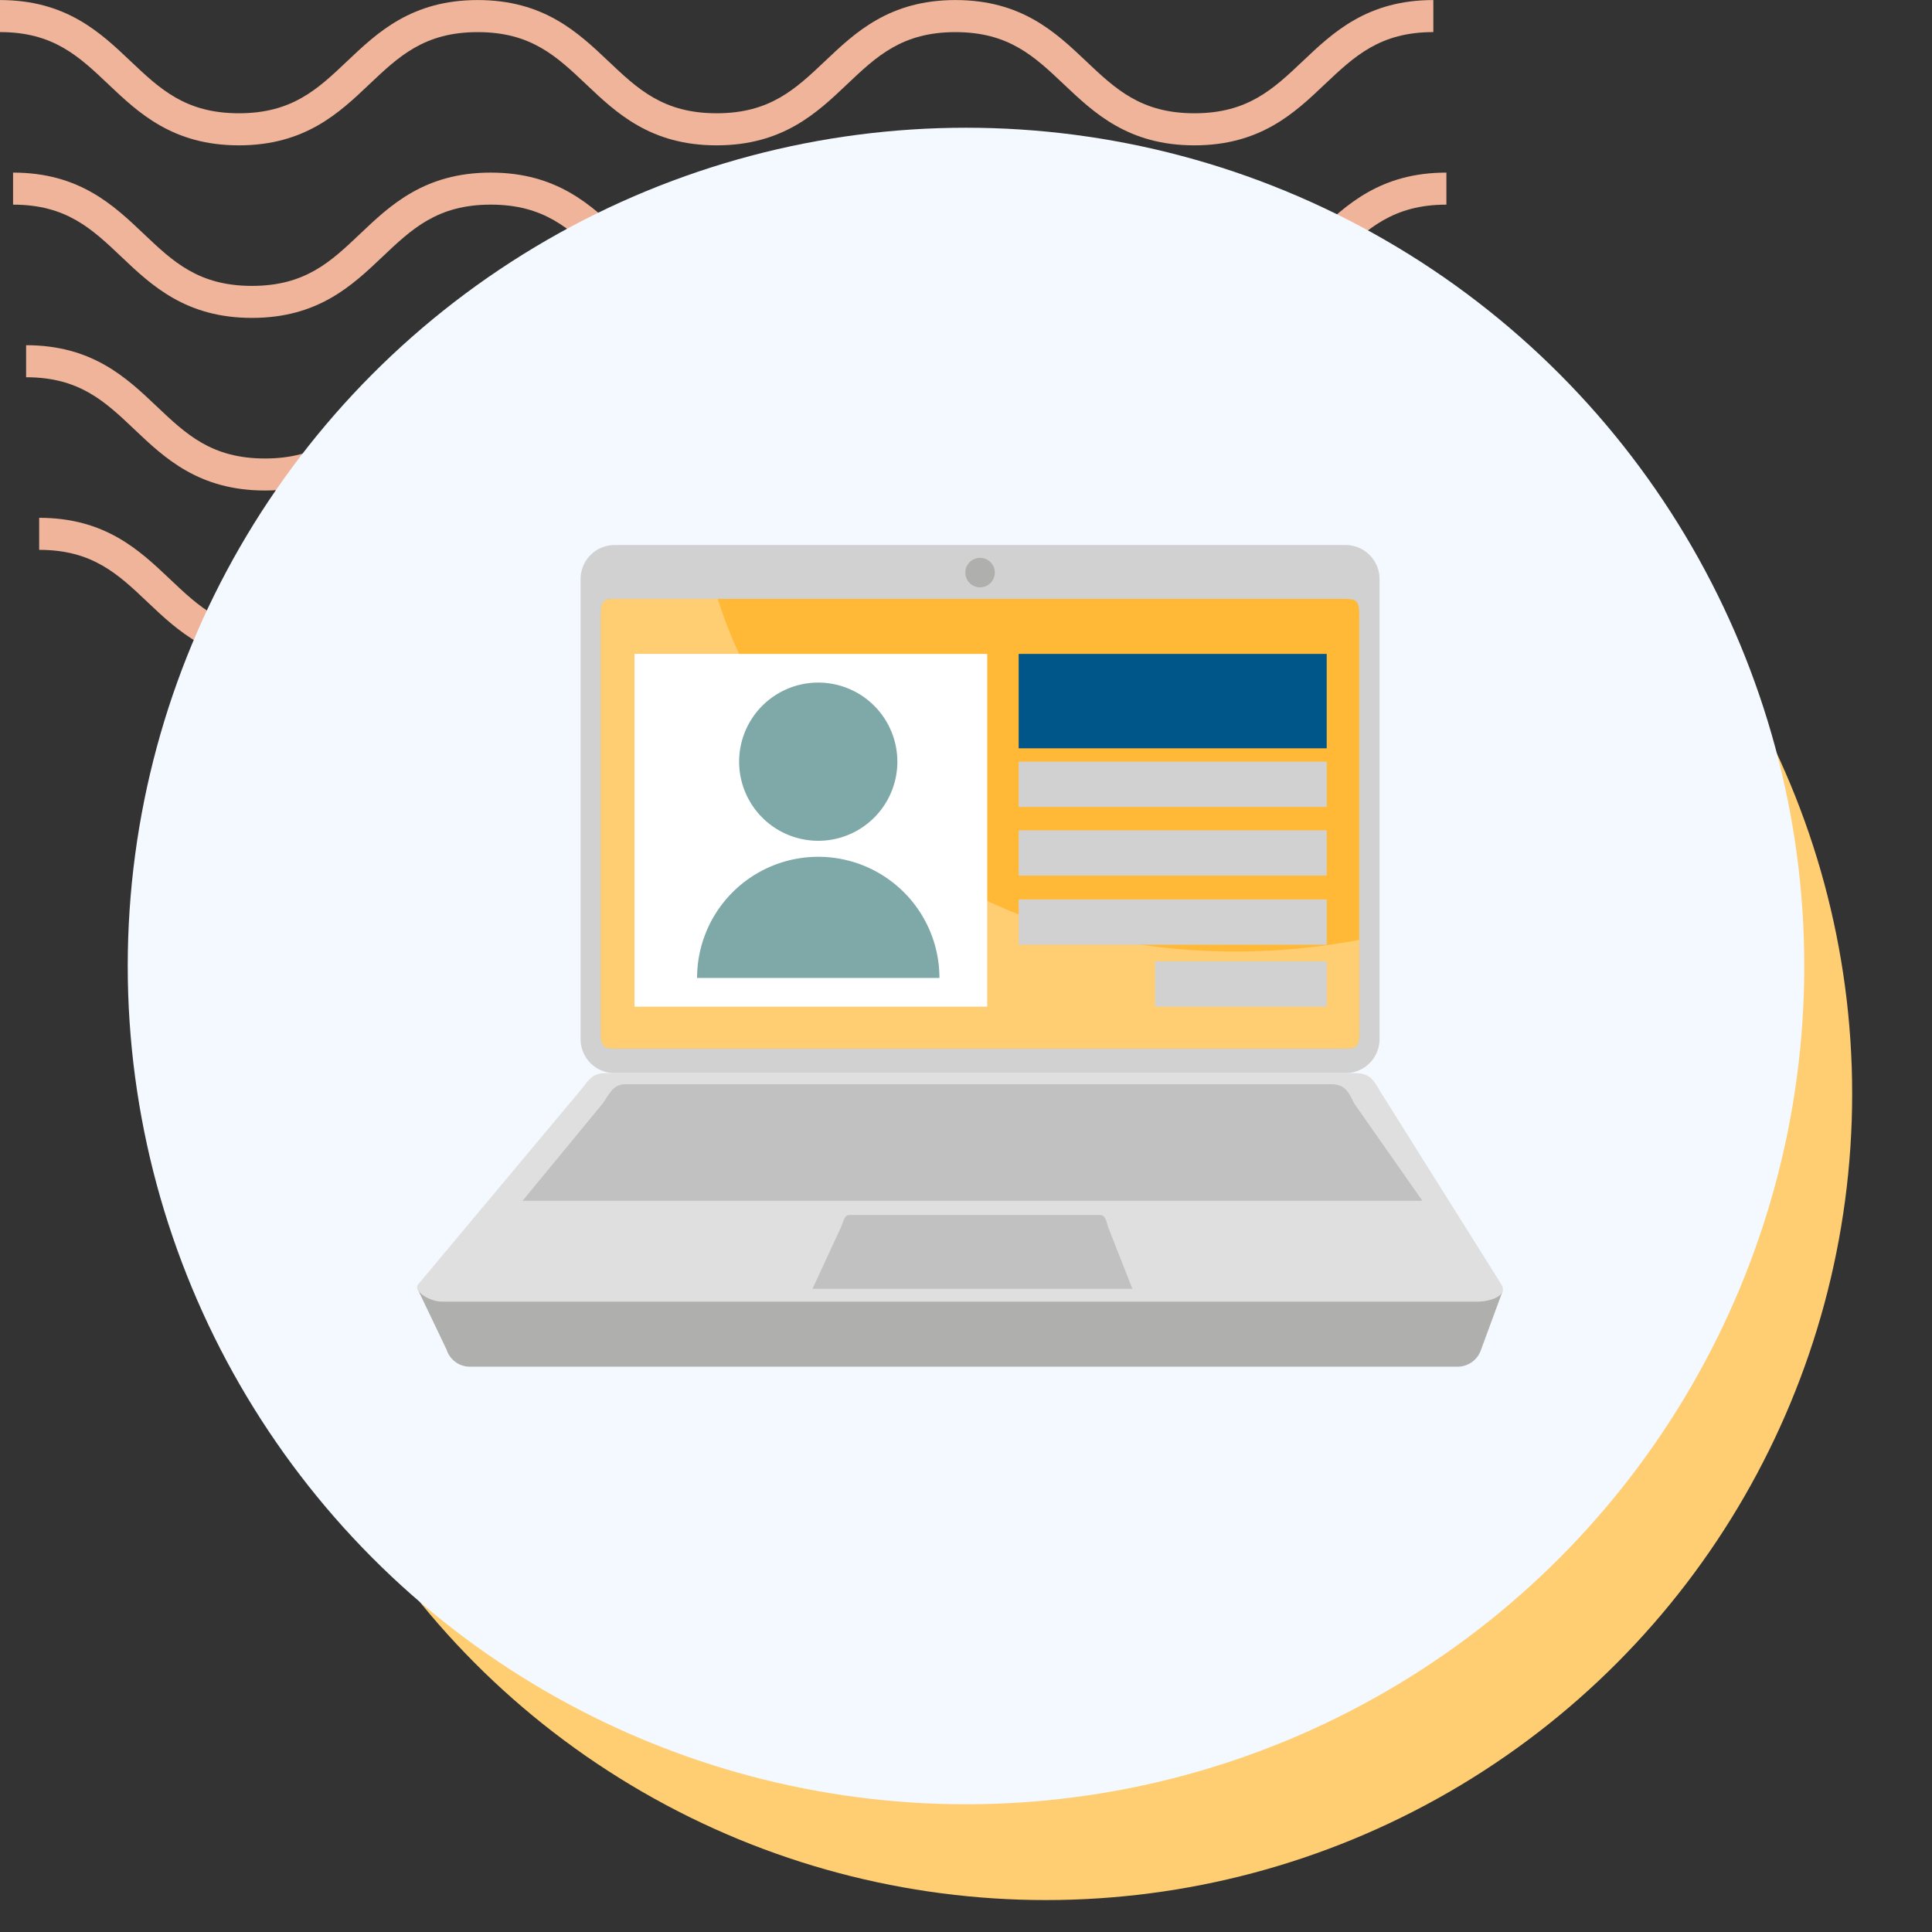 <svg xmlns="http://www.w3.org/2000/svg" xmlns:xlink="http://www.w3.org/1999/xlink" width="121" height="121" viewBox="0 0 121 121">
  <rect x="0" y="0" width="121" height="121" fill="#333333" stroke="none"/>
  <defs>
    <clipPath id="clip-path">
      <rect id="Rectangle_400938" data-name="Rectangle 400938" width="121" height="121" transform="translate(0 0)" fill="none"/>
    </clipPath>
    <clipPath id="clip-path-2">
      <rect id="Rectangle_401073" data-name="Rectangle 401073" width="92.219" height="41.532" fill="#efb499"/>
    </clipPath>
  </defs>
  <g id="Group_1104220" data-name="Group 1104220" transform="translate(-1095.496 -4380.866)">
    <g id="Group_1102893" data-name="Group 1102893" transform="translate(707.828 -1632.134)">
      <rect id="Rectangle_401103" data-name="Rectangle 401103" width="121" height="121" transform="translate(387.668 6013)" fill="none"/>
      <g id="Group_1099348" data-name="Group 1099348" transform="translate(387.668 6013)">
        <g id="Group_1099282" data-name="Group 1099282">
          <g id="Group_1099281" data-name="Group 1099281" clip-path="url(#clip-path-2)">
            <path id="Path_873375" data-name="Path 873375" d="M74.8,9.1c-4.139,0-6.28-2.03-8.17-3.821-1.855-1.756-3.452-3.274-6.792-3.274s-4.937,1.517-6.792,3.274C51.161,7.072,49.023,9.1,44.881,9.1s-6.28-2.03-8.169-3.821C34.857,3.525,33.26,2.007,29.92,2.007s-4.937,1.517-6.789,3.274C21.241,7.072,19.1,9.1,14.962,9.1S8.679,7.072,6.789,5.281C4.937,3.525,3.34,2.007,0,2.007V0C4.139,0,6.28,2.033,8.17,3.821c1.855,1.759,3.452,3.274,6.792,3.274S19.9,5.58,21.75,3.824C23.637,2.033,25.781,0,29.92,0s6.283,2.033,8.17,3.821c1.855,1.759,3.452,3.274,6.792,3.274s4.937-1.514,6.792-3.274C53.56,2.033,55.7,0,59.843,0s6.283,2.033,8.17,3.821C69.867,5.58,71.464,7.094,74.8,7.094S79.742,5.58,81.6,3.821C83.483,2.033,85.624,0,89.766,0V2.007c-3.34,0-4.937,1.517-6.792,3.274C81.084,7.072,78.943,9.1,74.8,9.1" transform="translate(2.453 32.43)" fill="#efb499"/>
            <path id="Path_873376" data-name="Path 873376" d="M74.8,9.1c-4.139,0-6.283-2.03-8.17-3.824-1.855-1.756-3.452-3.27-6.792-3.27s-4.937,1.514-6.792,3.27C51.164,7.072,49.023,9.1,44.881,9.1s-6.283-2.03-8.17-3.824c-1.855-1.756-3.452-3.27-6.792-3.27s-4.937,1.517-6.789,3.27C21.241,7.072,19.1,9.1,14.962,9.1S8.679,7.072,6.789,5.278C4.937,3.522,3.34,2.007,0,2.007V0C4.139,0,6.283,2.03,8.17,3.821c1.855,1.759,3.452,3.274,6.792,3.274S19.9,5.58,21.75,3.821C23.637,2.03,25.781,0,29.92,0S36.2,2.03,38.093,3.821c1.852,1.759,3.449,3.274,6.789,3.274s4.937-1.514,6.792-3.274C53.56,2.03,55.7,0,59.843,0s6.283,2.03,8.17,3.821C69.867,5.58,71.464,7.094,74.8,7.094S79.742,5.58,81.6,3.821C83.486,2.03,85.627,0,89.769,0V2.007c-3.34,0-4.94,1.517-6.8,3.27C81.084,7.072,78.943,9.1,74.8,9.1" transform="translate(1.635 21.62)" fill="#efb499"/>
            <path id="Path_873377" data-name="Path 873377" d="M74.8,9.1c-4.139,0-6.283-2.03-8.169-3.824-1.855-1.756-3.452-3.27-6.792-3.27s-4.937,1.514-6.792,3.27C51.164,7.072,49.02,9.1,44.881,9.1s-6.283-2.03-8.17-3.824c-1.855-1.756-3.452-3.27-6.792-3.27s-4.937,1.517-6.789,3.27C21.241,7.072,19.1,9.1,14.962,9.1S8.678,7.072,6.789,5.278C4.937,3.522,3.34,2.007,0,2.007V0C4.139,0,6.283,2.03,8.169,3.821c1.851,1.759,3.452,3.274,6.792,3.274S19.9,5.58,21.75,3.821C23.637,2.03,25.781,0,29.92,0S36.2,2.03,38.093,3.821c1.852,1.759,3.449,3.274,6.789,3.274s4.937-1.514,6.792-3.274C53.56,2.03,55.7,0,59.843,0s6.283,2.03,8.17,3.821C69.867,5.58,71.464,7.094,74.8,7.094S79.742,5.58,81.6,3.821C83.486,2.03,85.624,0,89.769,0V2.007c-3.34,0-4.941,1.517-6.8,3.27C81.084,7.072,78.943,9.1,74.8,9.1" transform="translate(0.818 10.81)" fill="#efb499"/>
            <path id="Path_873378" data-name="Path 873378" d="M74.8,9.1c-4.139,0-6.28-2.03-8.17-3.821-1.855-1.756-3.452-3.27-6.792-3.27s-4.937,1.514-6.789,3.27C51.164,7.069,49.023,9.1,44.881,9.1s-6.28-2.03-8.169-3.821c-1.855-1.756-3.452-3.27-6.792-3.27s-4.937,1.514-6.789,3.267C21.245,7.069,19.1,9.1,14.962,9.1S8.678,7.069,6.789,5.278C4.937,3.522,3.34,2.007,0,2.007V0C4.139,0,6.283,2.03,8.17,3.821c1.855,1.756,3.452,3.27,6.792,3.27S19.9,5.577,21.75,3.821C23.64,2.03,25.781,0,29.92,0s6.28,2.03,8.173,3.821c1.852,1.756,3.449,3.27,6.789,3.27s4.937-1.514,6.792-3.27C53.563,2.03,55.7,0,59.843,0s6.28,2.03,8.17,3.821c1.855,1.756,3.452,3.27,6.792,3.27s4.937-1.514,6.792-3.27C83.486,2.03,85.627,0,89.769,0V2.007c-3.344,0-4.941,1.514-6.8,3.27C81.084,7.069,78.943,9.1,74.8,9.1" transform="translate(0 0.003)" fill="#efb499"/>
          </g>
        </g>
      </g>
      <circle id="Ellipse_11504" data-name="Ellipse 11504" cx="50.5" cy="50.5" r="50.5" transform="translate(402.668 6031)" fill="#ffce73"/>
      <circle id="Ellipse_11503" data-name="Ellipse 11503" cx="52.5" cy="52.5" r="52.5" transform="translate(395.668 6021)" fill="#f3f9ff"/>
    </g>
    <g id="Group_1102896" data-name="Group 1102896" transform="translate(1121.438 4406.67)">
      <rect id="Rectangle_401104" data-name="Rectangle 401104" width="68" height="69" transform="translate(0.187 -0.67)" fill="none"/>
      <g id="Group_1103275" data-name="Group 1103275" transform="translate(107.678 -235.492)">
        <g id="Group_1103273" data-name="Group 1103273" transform="translate(-107.491 243.822)">
          <path id="Path_893953" data-name="Path 893953" d="M-40.851,312.667a1.553,1.553,0,0,1-1.527,1.074H-104.12a1.537,1.537,0,0,1-1.527-1.074l-1.816-3.8L-39.5,309Z" transform="translate(107.483 -262.281)" fill="#afafae"/>
          <path id="Rectangle_405384" data-name="Rectangle 405384" d="M2.133,0H47.907a2.132,2.132,0,0,1,2.132,2.132V30.944a2.131,2.131,0,0,1-2.131,2.131H2.131A2.131,2.131,0,0,1,0,30.944V2.133A2.133,2.133,0,0,1,2.133,0Z" transform="translate(10.233)" fill="#d2d1d1"/>
          <path id="Path_893954" data-name="Path 893954" d="M-39.587,303.244c.432.7-.683,1.074-1.526,1.074h-64.8c-.843,0-1.828-.675-1.526-1.074l10.177-12.165c.468-.553.684-1.074,1.527-1.074h46.985c.844,0,1.122.347,1.528,1.074Z" transform="translate(107.491 -256.929)" fill="#dfdfdf"/>
          <path id="Path_893955" data-name="Path 893955" d="M-41.923,298.275l-4.274-6.1c-.38-.811-.642-1.2-1.434-1.2H-91.818c-.794,0-1,.582-1.435,1.2l-5.026,6.1Z" transform="translate(104.877 -257.205)" fill="#c1c1c1"/>
          <path id="Path_893956" data-name="Path 893956" d="M-52.889,307.033l-1.519-3.864c-.135-.514-.228-.759-.51-.759H-70.626c-.283,0-.355.368-.511.759l-1.788,3.864Z" transform="translate(97.681 -260.449)" fill="#c1c1c1"/>
          <path id="Path_893957" data-name="Path 893957" d="M-43.933,275.653c0,.909-.14,1.036-.94,1.036H-90.487c-.8,0-.94-.127-.94-1.036V249.565c0-.91.14-1.035.94-1.035h45.614c.8,0,.94.125.94,1.035Z" transform="translate(102.932 -245.158)" fill="#ffb937"/>
          <path id="Path_893958" data-name="Path 893958" d="M-63.939,268.776a31.709,31.709,0,0,1-14.172-9.738,28.774,28.774,0,0,1-6-10.507h-6.379c-.8,0-.94.125-.94,1.035v26.088c0,.909.14,1.036.94,1.036h45.614c.8,0,.94-.127.94-1.036v-5.764A41.735,41.735,0,0,1-63.939,268.776Z" transform="translate(102.932 -245.158)" fill="#ffce73"/>
          <path id="Path_893959" data-name="Path 893959" d="M-57.713,245.87a.923.923,0,0,1-.922.922.923.923,0,0,1-.923-.922.923.923,0,0,1,.923-.924A.923.923,0,0,1-57.713,245.87Z" transform="translate(93.888 -244.141)" fill="#afafae"/>
        </g>
        <rect id="Rectangle_405385" data-name="Rectangle 405385" width="19.293" height="5.912" transform="translate(-69.822 250.642)" fill="#005689"/>
        <rect id="Rectangle_405386" data-name="Rectangle 405386" width="19.293" height="2.836" transform="translate(-69.822 257.391)" fill="#d2d1d1"/>
        <rect id="Rectangle_405387" data-name="Rectangle 405387" width="19.293" height="2.833" transform="translate(-69.822 261.689)" fill="#d2d1d1"/>
        <rect id="Rectangle_405388" data-name="Rectangle 405388" width="19.293" height="2.836" transform="translate(-69.822 266.02)" fill="#d2d1d1"/>
        <rect id="Rectangle_405389" data-name="Rectangle 405389" width="10.752" height="2.837" transform="translate(-61.28 269.897)" fill="#d2d1d1"/>
        <rect id="Rectangle_405390" data-name="Rectangle 405390" width="22.091" height="22.093" transform="translate(-93.882 250.642)" fill="#fff"/>
        <g id="Group_1103274" data-name="Group 1103274" transform="translate(-89.962 252.437)" style="mix-blend-mode: multiply;isolation: isolate">
          <path id="Path_893960" data-name="Path 893960" d="M-74.384,265.76a4.955,4.955,0,0,0,4.955-4.955,4.955,4.955,0,0,0-4.955-4.953,4.955,4.955,0,0,0-4.955,4.953A4.955,4.955,0,0,0-74.384,265.76Z" transform="translate(81.972 -255.851)" fill="#7ea9a8"/>
          <path id="Path_893961" data-name="Path 893961" d="M-75.427,271.087a7.588,7.588,0,0,0-7.589,7.589h15.178A7.589,7.589,0,0,0-75.427,271.087Z" transform="translate(83.016 -260.175)" fill="#7ea9a8"/>
        </g>
      </g>
    </g>
  </g>
</svg>
